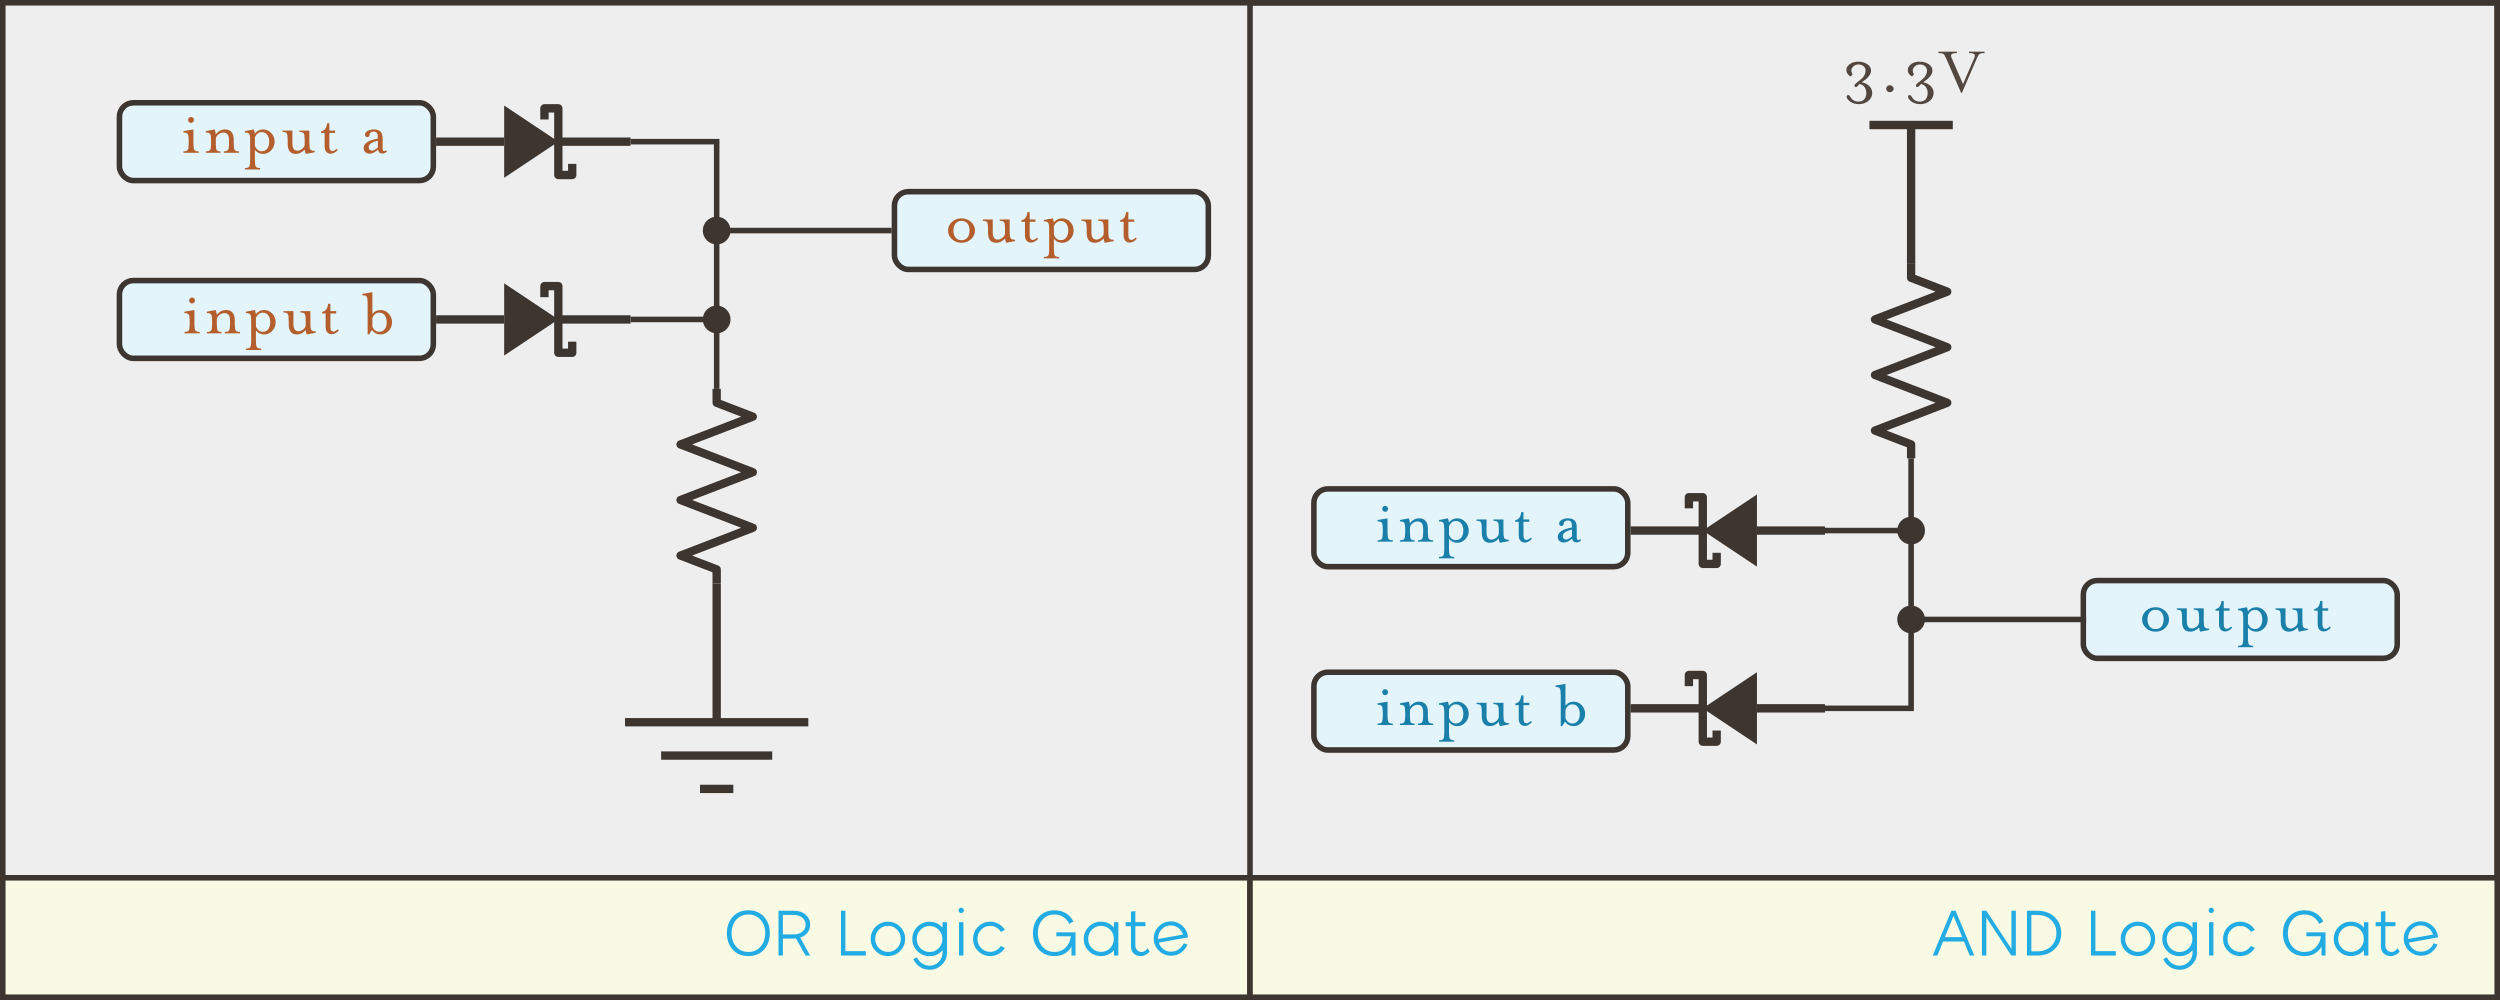 <?xml version="1.0" encoding="UTF-8"?>
<svg width="900px" height="360px" viewBox="0 0 900 360" version="1.1" xmlns="http://www.w3.org/2000/svg" xmlns:xlink="http://www.w3.org/1999/xlink">
    <rect x="0" y="0" width="900" height="360" fill="#808080" stroke="none"/>
    <!-- Generator: Sketch 52.5 (67469) - http://www.bohemiancoding.com/sketch -->
    <title>Logical_AND_OR_Gates</title>
    <desc>Created with Sketch.</desc>
    <g id="Logical_AND_OR_Gates" stroke="none" stroke-width="1" fill="none" fill-rule="evenodd">
        <rect id="Rectangle" stroke="#3D3530" stroke-width="2" fill="#EEEEEE" x="1" y="1" width="898" height="402"></rect>
        <rect id="Rectangle-Copy-4" stroke="#3D3530" stroke-width="2" x="450" y="1" width="449" height="358"></rect>
        <g id="AND_Gate" transform="translate(472, 16)">
            <polyline id="Resistor" stroke="#3D3530" stroke-width="3" stroke-linejoin="round" transform="translate(216, 114) rotate(90) translate(-216, -114) " points="181 114 186 114 191 101 201 127 211 101 221 127 231 101 241 127 246 114 251 114"></polyline>
            <g id="Schottky_Diode" transform="translate(150, 175) rotate(-180) translate(-150, -175) translate(115, 162)">
                <polygon id="Path-2" fill="#3D3530" points="24.5 0 44 13 24.5 26"></polygon>
                <path d="M44,13 L70,13" id="Path-2-Copy" stroke="#3D3530" stroke-width="3"></path>
                <path d="M0,13 L24.5,13" id="Path-3" stroke="#3D3530" stroke-width="3"></path>
                <polyline id="Path" stroke="#3D3530" stroke-width="3" stroke-linejoin="round" points="39 5 39 1 44 1 44 25 49 25 49 21"></polyline>
            </g>
            <g id="Schottky_Diode-Copy" transform="translate(150, 239) rotate(-180) translate(-150, -239) translate(115, 226)">
                <polygon id="Path-2" fill="#3D3530" points="24.5 0 44 13 24.5 26"></polygon>
                <path d="M44,13 L70,13" id="Path-2-Copy" stroke="#3D3530" stroke-width="3"></path>
                <path d="M0,13 L24.5,13" id="Path-3" stroke="#3D3530" stroke-width="3"></path>
                <polyline id="Path" stroke="#3D3530" stroke-width="3" stroke-linejoin="round" points="39 5 39 1 44 1 44 25 49 25 49 21"></polyline>
            </g>
            <g id="DC_Rail" transform="translate(216, 53.5) rotate(-90) translate(-216, -53.5) translate(190.5, 38.5)" stroke="#3D3530" stroke-width="3">
                <path d="M-5.32907052e-15,15 L50,15" id="Path-2-Copy"></path>
                <path d="M50,-4.26325641e-14 L50,30" id="Path-4"></path>
            </g>
            <g id="Labels">
                <rect id="Rectangle" stroke="#3D3530" stroke-width="2" fill="#E3F4FB" x="278" y="193" width="113" height="28" rx="5"></rect>
                <rect id="Rectangle-Copy" stroke="#3D3530" stroke-width="2" fill="#E3F4FB" x="1" y="226" width="113" height="28" rx="5"></rect>
                <rect id="Rectangle-Copy-2" stroke="#3D3530" stroke-width="2" fill="#E3F4FB" x="1" y="160" width="113" height="28" rx="5"></rect>
                <path d="M307.408,203.896 C308.368,204.744 308.848,205.776 308.848,206.992 C308.848,208.208 308.372,209.248 307.42,210.112 C306.468,210.976 305.328,211.408 304,211.408 C302.672,211.408 301.532,210.976 300.58,210.112 C299.628,209.248 299.152,208.208 299.152,206.992 C299.152,205.776 299.628,204.74 300.58,203.884 C301.532,203.028 302.672,202.6 304,202.6 C305.328,202.6 306.464,203.032 307.408,203.896 Z M306.16,209.512 C306.656,208.856 306.904,208.016 306.904,206.992 C306.904,205.968 306.656,205.132 306.16,204.484 C305.664,203.836 304.944,203.512 304,203.512 C303.056,203.512 302.336,203.84 301.84,204.496 C301.344,205.152 301.096,205.984 301.096,206.992 C301.096,208 301.344,208.832 301.84,209.488 C302.336,210.144 303.056,210.472 304,210.472 C304.944,210.472 305.664,210.152 306.16,209.512 Z M323.272,210.808 L320.056,211.408 C319.928,211.152 319.8,210.64 319.672,209.872 C318.68,210.896 317.632,211.408 316.528,211.408 C314.544,211.408 313.552,210.208 313.552,207.808 L313.552,206.296 C313.552,205.096 313.436,204.328 313.204,203.992 C312.972,203.656 312.456,203.488 311.656,203.488 L311.656,203.008 L315.256,203.008 L315.256,207.688 C315.256,209.4 315.864,210.256 317.08,210.256 C317.624,210.256 318.192,210.028 318.784,209.572 C319.376,209.116 319.672,208.552 319.672,207.88 L319.672,206.296 C319.672,205.096 319.556,204.328 319.324,203.992 C319.092,203.656 318.568,203.488 317.752,203.488 L317.752,203.008 L321.352,203.008 L321.352,207.496 C321.352,208.696 321.468,209.464 321.7,209.8 C321.932,210.136 322.456,210.304 323.272,210.304 L323.272,210.808 Z M326.848,203.848 L325.6,203.848 L325.6,203.272 C326.288,203.128 326.792,202.816 327.112,202.336 C327.432,201.856 327.64,201.2 327.736,200.368 L328.552,200.368 L328.552,203.008 L330.64,203.008 L330.64,203.848 L328.552,203.848 L328.552,208.648 C328.552,209.8 328.912,210.376 329.632,210.376 C330.096,210.376 330.616,210.104 331.192,209.56 L331.6,209.968 C331.264,210.368 330.86,210.696 330.388,210.952 C329.916,211.208 329.48,211.336 329.08,211.336 C328.392,211.336 327.848,211.112 327.448,210.664 C327.048,210.216 326.848,209.544 326.848,208.648 L326.848,203.848 Z M341.728,209.488 C342.192,208.832 342.424,208 342.424,206.992 C342.424,205.984 342.192,205.16 341.728,204.52 C341.264,203.88 340.592,203.56 339.712,203.56 C339.168,203.56 338.684,203.728 338.26,204.064 C337.836,204.4 337.504,204.856 337.264,205.432 L337.264,208.528 C337.504,209.12 337.836,209.588 338.26,209.932 C338.684,210.276 339.168,210.448 339.712,210.448 C340.592,210.448 341.264,210.128 341.728,209.488 Z M337.264,213.712 C337.264,214.896 337.38,215.656 337.612,215.992 C337.844,216.328 338.36,216.496 339.16,216.496 L339.16,217 L333.664,217 L333.664,216.496 C334.464,216.496 334.98,216.332 335.212,216.004 C335.444,215.676 335.56,214.912 335.56,213.712 L335.56,206.488 C335.56,205.288 335.444,204.524 335.212,204.196 C334.98,203.868 334.464,203.704 333.664,203.704 L333.664,203.2 L336.88,202.6 C336.976,202.776 337.096,203.264 337.24,204.064 C338.056,203.088 339.048,202.6 340.216,202.6 C341.352,202.6 342.328,203.028 343.144,203.884 C343.96,204.74 344.368,205.776 344.368,206.992 C344.368,208.208 343.96,209.248 343.144,210.112 C342.328,210.976 341.352,211.408 340.216,211.408 C339.032,211.408 338.048,210.928 337.264,209.968 L337.264,213.712 Z M358.792,210.808 L355.576,211.408 C355.448,211.152 355.32,210.64 355.192,209.872 C354.2,210.896 353.152,211.408 352.048,211.408 C350.064,211.408 349.072,210.208 349.072,207.808 L349.072,206.296 C349.072,205.096 348.956,204.328 348.724,203.992 C348.492,203.656 347.976,203.488 347.176,203.488 L347.176,203.008 L350.776,203.008 L350.776,207.688 C350.776,209.4 351.384,210.256 352.6,210.256 C353.144,210.256 353.712,210.028 354.304,209.572 C354.896,209.116 355.192,208.552 355.192,207.88 L355.192,206.296 C355.192,205.096 355.076,204.328 354.844,203.992 C354.612,203.656 354.088,203.488 353.272,203.488 L353.272,203.008 L356.872,203.008 L356.872,207.496 C356.872,208.696 356.988,209.464 357.22,209.8 C357.452,210.136 357.976,210.304 358.792,210.304 L358.792,210.808 Z M362.368,203.848 L361.12,203.848 L361.12,203.272 C361.808,203.128 362.312,202.816 362.632,202.336 C362.952,201.856 363.16,201.2 363.256,200.368 L364.072,200.368 L364.072,203.008 L366.16,203.008 L366.16,203.848 L364.072,203.848 L364.072,208.648 C364.072,209.8 364.432,210.376 365.152,210.376 C365.616,210.376 366.136,210.104 366.712,209.56 L367.12,209.968 C366.784,210.368 366.38,210.696 365.908,210.952 C365.436,211.208 365,211.336 364.6,211.336 C363.912,211.336 363.368,211.112 362.968,210.664 C362.568,210.216 362.368,209.544 362.368,208.648 L362.368,203.848 Z" id="output-copy-2" fill="#1A80AA"></path>
                <path d="M29.408,179 L23.912,179 L23.912,178.496 C24.712,178.496 25.228,178.328 25.46,177.992 C25.692,177.656 25.808,176.888 25.808,175.688 L25.808,174.488 C25.808,173.304 25.692,172.544 25.46,172.208 C25.228,171.872 24.712,171.704 23.912,171.704 L23.912,171.2 L27.512,170.6 L27.512,175.688 C27.512,176.888 27.628,177.656 27.86,177.992 C28.092,178.328 28.608,178.496 29.408,178.496 L29.408,179 Z M27.704,167.168 C27.704,167.472 27.6,167.728 27.392,167.936 C27.184,168.144 26.936,168.248 26.648,168.248 C26.36,168.248 26.112,168.144 25.904,167.936 C25.696,167.728 25.592,167.472 25.592,167.168 C25.592,166.88 25.696,166.632 25.904,166.424 C26.112,166.216 26.36,166.112 26.648,166.112 C26.936,166.112 27.184,166.216 27.392,166.424 C27.6,166.632 27.704,166.88 27.704,167.168 Z M35.576,172.328 C36.488,171.176 37.6,170.6 38.912,170.6 C39.952,170.6 40.732,170.928 41.252,171.584 C41.772,172.24 42.032,173.104 42.032,174.176 L42.032,175.688 C42.032,176.888 42.148,177.656 42.38,177.992 C42.612,178.328 43.128,178.496 43.928,178.496 L43.928,179 L38.432,179 L38.432,178.496 C39.216,178.496 39.728,178.324 39.968,177.98 C40.208,177.636 40.328,176.872 40.328,175.688 L40.328,174.296 C40.328,172.584 39.664,171.728 38.336,171.728 C37.648,171.728 37.016,171.968 36.44,172.448 C35.864,172.928 35.576,173.488 35.576,174.128 L35.576,175.688 C35.576,176.92 35.672,177.696 35.864,178.016 C36.056,178.336 36.52,178.496 37.256,178.496 L37.256,179 L31.976,179 L31.976,178.496 C32.776,178.496 33.292,178.328 33.524,177.992 C33.756,177.656 33.872,176.888 33.872,175.688 L33.872,174.488 C33.872,173.304 33.756,172.544 33.524,172.208 C33.292,171.872 32.776,171.704 31.976,171.704 L31.976,171.2 L35.168,170.6 C35.312,170.904 35.448,171.48 35.576,172.328 Z M54.104,177.488 C54.568,176.832 54.8,176 54.8,174.992 C54.8,173.984 54.568,173.16 54.104,172.52 C53.64,171.88 52.968,171.56 52.088,171.56 C51.544,171.56 51.06,171.728 50.636,172.064 C50.212,172.4 49.88,172.856 49.64,173.432 L49.64,176.528 C49.88,177.12 50.212,177.588 50.636,177.932 C51.06,178.276 51.544,178.448 52.088,178.448 C52.968,178.448 53.64,178.128 54.104,177.488 Z M49.64,181.712 C49.64,182.896 49.756,183.656 49.988,183.992 C50.22,184.328 50.736,184.496 51.536,184.496 L51.536,185 L46.04,185 L46.04,184.496 C46.84,184.496 47.356,184.332 47.588,184.004 C47.82,183.676 47.936,182.912 47.936,181.712 L47.936,174.488 C47.936,173.288 47.82,172.524 47.588,172.196 C47.356,171.868 46.84,171.704 46.04,171.704 L46.04,171.2 L49.256,170.6 C49.352,170.776 49.472,171.264 49.616,172.064 C50.432,171.088 51.424,170.6 52.592,170.6 C53.728,170.6 54.704,171.028 55.52,171.884 C56.336,172.74 56.744,173.776 56.744,174.992 C56.744,176.208 56.336,177.248 55.52,178.112 C54.704,178.976 53.728,179.408 52.592,179.408 C51.408,179.408 50.424,178.928 49.64,177.968 L49.64,181.712 Z M71.168,178.808 L67.952,179.408 C67.824,179.152 67.696,178.64 67.568,177.872 C66.576,178.896 65.528,179.408 64.424,179.408 C62.44,179.408 61.448,178.208 61.448,175.808 L61.448,174.296 C61.448,173.096 61.332,172.328 61.1,171.992 C60.868,171.656 60.352,171.488 59.552,171.488 L59.552,171.008 L63.152,171.008 L63.152,175.688 C63.152,177.4 63.76,178.256 64.976,178.256 C65.52,178.256 66.088,178.028 66.68,177.572 C67.272,177.116 67.568,176.552 67.568,175.88 L67.568,174.296 C67.568,173.096 67.452,172.328 67.22,171.992 C66.988,171.656 66.464,171.488 65.648,171.488 L65.648,171.008 L69.248,171.008 L69.248,175.496 C69.248,176.696 69.364,177.464 69.596,177.8 C69.828,178.136 70.352,178.304 71.168,178.304 L71.168,178.808 Z M74.744,171.848 L73.496,171.848 L73.496,171.272 C74.184,171.128 74.688,170.816 75.008,170.336 C75.328,169.856 75.536,169.2 75.632,168.368 L76.448,168.368 L76.448,171.008 L78.536,171.008 L78.536,171.848 L76.448,171.848 L76.448,176.648 C76.448,177.8 76.808,178.376 77.528,178.376 C77.992,178.376 78.512,178.104 79.088,177.56 L79.496,177.968 C79.16,178.368 78.756,178.696 78.284,178.952 C77.812,179.208 77.376,179.336 76.976,179.336 C76.288,179.336 75.744,179.112 75.344,178.664 C74.944,178.216 74.744,177.544 74.744,176.648 L74.744,171.848 Z M97.184,178.52 C96.72,179.016 96.192,179.264 95.6,179.264 C94.64,179.264 94.096,178.8 93.968,177.872 C92.896,178.832 91.896,179.312 90.968,179.312 C90.36,179.312 89.848,179.132 89.432,178.772 C89.016,178.412 88.808,177.92 88.808,177.296 C88.808,175.616 90.512,174.48 93.92,173.888 C93.92,172.944 93.816,172.288 93.608,171.92 C93.4,171.552 92.968,171.368 92.312,171.368 C91.992,171.368 91.684,171.472 91.388,171.68 C91.092,171.888 90.944,172.168 90.944,172.52 C90.944,172.76 90.864,172.96 90.704,173.12 C90.544,173.28 90.352,173.36 90.128,173.36 C89.888,173.36 89.688,173.28 89.528,173.12 C89.368,172.96 89.288,172.76 89.288,172.52 C89.288,171.96 89.596,171.5 90.212,171.14 C90.828,170.78 91.536,170.6 92.336,170.6 C93.504,170.6 94.344,170.856 94.856,171.368 C95.368,171.88 95.624,172.712 95.624,173.864 L95.624,177.488 C95.624,178.112 95.808,178.424 96.176,178.424 C96.384,178.424 96.608,178.304 96.848,178.064 L97.184,178.52 Z M93.92,177.08 L93.92,174.632 C91.712,175.144 90.608,175.936 90.608,177.008 C90.608,177.376 90.716,177.672 90.932,177.896 C91.148,178.12 91.416,178.232 91.736,178.232 C92.328,178.232 93.056,177.848 93.92,177.08 Z" id="input-a-copy-2" fill="#1A80AA"></path>
                <path d="M29.408,245 L23.912,245 L23.912,244.496 C24.712,244.496 25.228,244.328 25.46,243.992 C25.692,243.656 25.808,242.888 25.808,241.688 L25.808,240.488 C25.808,239.304 25.692,238.544 25.46,238.208 C25.228,237.872 24.712,237.704 23.912,237.704 L23.912,237.2 L27.512,236.6 L27.512,241.688 C27.512,242.888 27.628,243.656 27.86,243.992 C28.092,244.328 28.608,244.496 29.408,244.496 L29.408,245 Z M27.704,233.168 C27.704,233.472 27.6,233.728 27.392,233.936 C27.184,234.144 26.936,234.248 26.648,234.248 C26.36,234.248 26.112,234.144 25.904,233.936 C25.696,233.728 25.592,233.472 25.592,233.168 C25.592,232.88 25.696,232.632 25.904,232.424 C26.112,232.216 26.36,232.112 26.648,232.112 C26.936,232.112 27.184,232.216 27.392,232.424 C27.6,232.632 27.704,232.88 27.704,233.168 Z M35.576,238.328 C36.488,237.176 37.6,236.6 38.912,236.6 C39.952,236.6 40.732,236.928 41.252,237.584 C41.772,238.24 42.032,239.104 42.032,240.176 L42.032,241.688 C42.032,242.888 42.148,243.656 42.38,243.992 C42.612,244.328 43.128,244.496 43.928,244.496 L43.928,245 L38.432,245 L38.432,244.496 C39.216,244.496 39.728,244.324 39.968,243.98 C40.208,243.636 40.328,242.872 40.328,241.688 L40.328,240.296 C40.328,238.584 39.664,237.728 38.336,237.728 C37.648,237.728 37.016,237.968 36.44,238.448 C35.864,238.928 35.576,239.488 35.576,240.128 L35.576,241.688 C35.576,242.92 35.672,243.696 35.864,244.016 C36.056,244.336 36.52,244.496 37.256,244.496 L37.256,245 L31.976,245 L31.976,244.496 C32.776,244.496 33.292,244.328 33.524,243.992 C33.756,243.656 33.872,242.888 33.872,241.688 L33.872,240.488 C33.872,239.304 33.756,238.544 33.524,238.208 C33.292,237.872 32.776,237.704 31.976,237.704 L31.976,237.2 L35.168,236.6 C35.312,236.904 35.448,237.48 35.576,238.328 Z M54.104,243.488 C54.568,242.832 54.8,242 54.8,240.992 C54.8,239.984 54.568,239.16 54.104,238.52 C53.64,237.88 52.968,237.56 52.088,237.56 C51.544,237.56 51.06,237.728 50.636,238.064 C50.212,238.4 49.88,238.856 49.64,239.432 L49.64,242.528 C49.88,243.12 50.212,243.588 50.636,243.932 C51.06,244.276 51.544,244.448 52.088,244.448 C52.968,244.448 53.64,244.128 54.104,243.488 Z M49.64,247.712 C49.64,248.896 49.756,249.656 49.988,249.992 C50.22,250.328 50.736,250.496 51.536,250.496 L51.536,251 L46.04,251 L46.04,250.496 C46.84,250.496 47.356,250.332 47.588,250.004 C47.82,249.676 47.936,248.912 47.936,247.712 L47.936,240.488 C47.936,239.288 47.82,238.524 47.588,238.196 C47.356,237.868 46.84,237.704 46.04,237.704 L46.04,237.2 L49.256,236.6 C49.352,236.776 49.472,237.264 49.616,238.064 C50.432,237.088 51.424,236.6 52.592,236.6 C53.728,236.6 54.704,237.028 55.52,237.884 C56.336,238.74 56.744,239.776 56.744,240.992 C56.744,242.208 56.336,243.248 55.52,244.112 C54.704,244.976 53.728,245.408 52.592,245.408 C51.408,245.408 50.424,244.928 49.64,243.968 L49.64,247.712 Z M71.168,244.808 L67.952,245.408 C67.824,245.152 67.696,244.64 67.568,243.872 C66.576,244.896 65.528,245.408 64.424,245.408 C62.44,245.408 61.448,244.208 61.448,241.808 L61.448,240.296 C61.448,239.096 61.332,238.328 61.1,237.992 C60.868,237.656 60.352,237.488 59.552,237.488 L59.552,237.008 L63.152,237.008 L63.152,241.688 C63.152,243.4 63.76,244.256 64.976,244.256 C65.52,244.256 66.088,244.028 66.68,243.572 C67.272,243.116 67.568,242.552 67.568,241.88 L67.568,240.296 C67.568,239.096 67.452,238.328 67.22,237.992 C66.988,237.656 66.464,237.488 65.648,237.488 L65.648,237.008 L69.248,237.008 L69.248,241.496 C69.248,242.696 69.364,243.464 69.596,243.8 C69.828,244.136 70.352,244.304 71.168,244.304 L71.168,244.808 Z M74.744,237.848 L73.496,237.848 L73.496,237.272 C74.184,237.128 74.688,236.816 75.008,236.336 C75.328,235.856 75.536,235.2 75.632,234.368 L76.448,234.368 L76.448,237.008 L78.536,237.008 L78.536,237.848 L76.448,237.848 L76.448,242.648 C76.448,243.8 76.808,244.376 77.528,244.376 C77.992,244.376 78.512,244.104 79.088,243.56 L79.496,243.968 C79.16,244.368 78.756,244.696 78.284,244.952 C77.812,245.208 77.376,245.336 76.976,245.336 C76.288,245.336 75.744,245.112 75.344,244.664 C74.944,244.216 74.744,243.544 74.744,242.648 L74.744,237.848 Z M91.568,239.456 L91.568,242.528 C91.792,243.12 92.116,243.588 92.54,243.932 C92.964,244.276 93.448,244.448 93.992,244.448 C94.888,244.448 95.568,244.128 96.032,243.488 C96.496,242.848 96.728,242.016 96.728,240.992 C96.728,239.984 96.496,239.16 96.032,238.52 C95.568,237.88 94.888,237.56 93.992,237.56 C93.448,237.56 92.964,237.732 92.54,238.076 C92.116,238.42 91.792,238.88 91.568,239.456 Z M91.424,243.8 L90.368,245.408 L89.864,245.408 L89.864,234.104 C89.864,232.904 89.748,232.136 89.516,231.8 C89.284,231.464 88.768,231.296 87.968,231.296 L87.968,230.792 L91.568,230.192 L91.568,238.016 C92.336,237.072 93.312,236.6 94.496,236.6 C95.632,236.6 96.608,237.028 97.424,237.884 C98.24,238.74 98.648,239.776 98.648,240.992 C98.648,242.208 98.24,243.248 97.424,244.112 C96.608,244.976 95.632,245.408 94.496,245.408 C93.2,245.408 92.176,244.872 91.424,243.8 Z" id="input-b-copy-2" fill="#1A80AA"></path>
                <path d="M197.44,14.24 C197.328,14.336 197.188,14.484 197.02,14.684 C196.852,14.884 196.696,15.044 196.552,15.164 C196.408,15.284 196.264,15.344 196.12,15.344 C195.992,15.344 195.876,15.292 195.772,15.188 C195.668,15.084 195.616,14.952 195.616,14.792 C195.616,14.504 195.824,14.208 196.24,13.904 L198.016,12.488 C198.48,12.136 198.86,11.684 199.156,11.132 C199.452,10.58 199.6,10.008 199.6,9.416 C199.6,8.744 199.36,8.208 198.88,7.808 C198.4,7.408 197.768,7.208 196.984,7.208 C196.152,7.208 195.456,7.56 194.896,8.264 C194.336,8.968 194.344,9.816 194.92,10.808 L194.2,11.552 C193.272,10.992 192.772,10.284 192.7,9.428 C192.628,8.572 192.992,7.82 193.792,7.172 C194.592,6.524 195.656,6.2 196.984,6.2 C198.216,6.2 199.288,6.496 200.2,7.088 C201.112,7.68 201.568,8.456 201.568,9.416 C201.568,9.768 201.492,10.128 201.34,10.496 C201.188,10.864 201.004,11.176 200.788,11.432 C200.572,11.688 200.356,11.924 200.14,12.14 C199.924,12.356 199.744,12.52 199.6,12.632 L199.36,12.776 L198.256,13.616 C199.408,13.856 200.32,14.328 200.992,15.032 C201.664,15.736 202,16.552 202,17.48 C202,18.584 201.54,19.528 200.62,20.312 C199.7,21.096 198.568,21.488 197.224,21.488 C195.928,21.488 194.864,21.176 194.032,20.552 C193.2,19.928 192.784,19.336 192.784,18.776 C192.784,18.408 192.992,18.224 193.408,18.224 C193.568,18.224 193.708,18.296 193.828,18.44 C193.948,18.584 194.084,18.784 194.236,19.04 C194.388,19.296 194.536,19.496 194.68,19.64 C195.272,20.264 196.056,20.576 197.032,20.576 C197.976,20.576 198.684,20.292 199.156,19.724 C199.628,19.156 199.864,18.408 199.864,17.48 C199.864,16.712 199.668,16.024 199.276,15.416 C198.884,14.808 198.272,14.416 197.44,14.24 Z M209.704,15.944 C209.704,16.28 209.568,16.572 209.296,16.82 C209.024,17.068 208.704,17.192 208.336,17.192 C207.968,17.192 207.656,17.068 207.4,16.82 C207.144,16.572 207.016,16.28 207.016,15.944 C207.016,15.592 207.144,15.292 207.4,15.044 C207.656,14.796 207.968,14.672 208.336,14.672 C208.704,14.672 209.024,14.796 209.296,15.044 C209.568,15.292 209.704,15.592 209.704,15.944 Z M219.544,14.24 C219.432,14.336 219.292,14.484 219.124,14.684 C218.956,14.884 218.8,15.044 218.656,15.164 C218.512,15.284 218.368,15.344 218.224,15.344 C218.096,15.344 217.98,15.292 217.876,15.188 C217.772,15.084 217.72,14.952 217.72,14.792 C217.72,14.504 217.928,14.208 218.344,13.904 L220.12,12.488 C220.584,12.136 220.964,11.684 221.26,11.132 C221.556,10.58 221.704,10.008 221.704,9.416 C221.704,8.744 221.464,8.208 220.984,7.808 C220.504,7.408 219.872,7.208 219.088,7.208 C218.256,7.208 217.56,7.56 217,8.264 C216.44,8.968 216.448,9.816 217.024,10.808 L216.304,11.552 C215.376,10.992 214.876,10.284 214.804,9.428 C214.732,8.572 215.096,7.82 215.896,7.172 C216.696,6.524 217.76,6.2 219.088,6.2 C220.32,6.2 221.392,6.496 222.304,7.088 C223.216,7.68 223.672,8.456 223.672,9.416 C223.672,9.768 223.596,10.128 223.444,10.496 C223.292,10.864 223.108,11.176 222.892,11.432 C222.676,11.688 222.46,11.924 222.244,12.14 C222.028,12.356 221.848,12.52 221.704,12.632 L221.464,12.776 L220.36,13.616 C221.512,13.856 222.424,14.328 223.096,15.032 C223.768,15.736 224.104,16.552 224.104,17.48 C224.104,18.584 223.644,19.528 222.724,20.312 C221.804,21.096 220.672,21.488 219.328,21.488 C218.032,21.488 216.968,21.176 216.136,20.552 C215.304,19.928 214.888,19.336 214.888,18.776 C214.888,18.408 215.096,18.224 215.512,18.224 C215.672,18.224 215.812,18.296 215.932,18.44 C216.052,18.584 216.188,18.784 216.34,19.04 C216.492,19.296 216.64,19.496 216.784,19.64 C217.376,20.264 218.16,20.576 219.136,20.576 C220.08,20.576 220.788,20.292 221.26,19.724 C221.732,19.156 221.968,18.408 221.968,17.48 C221.968,16.712 221.772,16.024 221.38,15.416 C220.988,14.808 220.376,14.416 219.544,14.24 Z M242.44,3.104 C241.496,3.104 240.884,3.22 240.604,3.452 C240.324,3.684 239.984,4.264 239.584,5.192 L234.304,17.408 L233.992,17.408 L228.688,5.192 C228.288,4.264 227.948,3.684 227.668,3.452 C227.388,3.22 226.776,3.104 225.832,3.104 L225.832,2.6 L232.48,2.6 L232.48,3.104 C231.488,3.104 230.852,3.244 230.572,3.524 C230.292,3.804 230.304,4.272 230.608,4.928 L234.688,14.264 L238.72,4.928 C239.024,4.272 239.036,3.804 238.756,3.524 C238.476,3.244 237.84,3.104 236.848,3.104 L236.848,2.6 L242.44,2.6 L242.44,3.104 Z" id="3.3V-Copy" fill="#524740"></path>
            </g>
            <g id="Wiring" transform="translate(185, 149)">
                <polyline id="Path-5" stroke="#3D3530" stroke-width="2" points="0 90 31 90 31 0"></polyline>
                <circle id="Connection" fill="#3D3530" cx="31" cy="26" r="5"></circle>
                <circle id="Connection-Copy" fill="#3D3530" cx="31" cy="58" r="5"></circle>
                <path d="M31,26 L0,26" id="Path-6" stroke="#3D3530" stroke-width="2"></path>
                <path d="M31,58 L94,58" id="Path-7" stroke="#3D3530" stroke-width="2"></path>
            </g>
        </g>
        <g id="OR_Gate" transform="translate(42, 36)">
            <g id="Components" transform="translate(115, 2)">
                <polyline id="Resistor-Copy" stroke="#3D3530" stroke-width="3" stroke-linejoin="round" transform="translate(101, 137) rotate(90) translate(-101, -137) " points="66 137 71 137 76 124 86 150 96 124 106 150 116 124 126 150 131 137 136 137"></polyline>
                <g id="Schottky_Diode-Copy-2">
                    <polygon id="Path-2" fill="#3D3530" points="24.5 0 44 13 24.5 26"></polygon>
                    <path d="M44,13 L70,13" id="Path-2-Copy" stroke="#3D3530" stroke-width="3"></path>
                    <path d="M0,13 L24.5,13" id="Path-3" stroke="#3D3530" stroke-width="3"></path>
                    <polyline id="Path" stroke="#3D3530" stroke-width="3" stroke-linejoin="round" points="39 5 39 1 44 1 44 25 49 25 49 21"></polyline>
                </g>
                <g id="Schottky_Diode-Copy-3" transform="translate(0, 64)">
                    <polygon id="Path-2" fill="#3D3530" points="24.5 0 44 13 24.5 26"></polygon>
                    <path d="M44,13 L70,13" id="Path-2-Copy" stroke="#3D3530" stroke-width="3"></path>
                    <path d="M0,13 L24.5,13" id="Path-3" stroke="#3D3530" stroke-width="3"></path>
                    <polyline id="Path" stroke="#3D3530" stroke-width="3" stroke-linejoin="round" points="39 5 39 1 44 1 44 25 49 25 49 21"></polyline>
                </g>
                <g id="Ground" transform="translate(101, 209.5) rotate(-90) translate(-101, -209.5) translate(63.5, 176.5)" stroke="#3D3530" stroke-width="3">
                    <path d="M25,33 L75,33" id="Path-2-Copy"></path>
                    <path d="M13,13 L13,53" id="Path-4"></path>
                    <path d="M1,27 L1,39" id="Path-4-Copy"></path>
                    <path d="M25,0 L25,66" id="Path-3-Copy"></path>
                </g>
            </g>
            <g id="Labels">
                <rect id="Rectangle-Copy-2" stroke="#3D3530" stroke-width="2" fill="#E3F4FB" x="280" y="33" width="113" height="28" rx="5"></rect>
                <rect id="Rectangle-Copy-5" stroke="#3D3530" stroke-width="2" fill="#E3F4FB" x="1" y="1" width="113" height="28" rx="5"></rect>
                <rect id="Rectangle-Copy-6" stroke="#3D3530" stroke-width="2" fill="#E3F4FB" x="1" y="65" width="113" height="28" rx="5"></rect>
                <path d="M307.544,43.896 C308.504,44.744 308.984,45.776 308.984,46.992 C308.984,48.208 308.508,49.248 307.556,50.112 C306.604,50.976 305.464,51.408 304.136,51.408 C302.808,51.408 301.668,50.976 300.716,50.112 C299.764,49.248 299.288,48.208 299.288,46.992 C299.288,45.776 299.764,44.74 300.716,43.884 C301.668,43.028 302.808,42.6 304.136,42.6 C305.464,42.6 306.6,43.032 307.544,43.896 Z M306.296,49.512 C306.792,48.856 307.04,48.016 307.04,46.992 C307.04,45.968 306.792,45.132 306.296,44.484 C305.8,43.836 305.08,43.512 304.136,43.512 C303.192,43.512 302.472,43.84 301.976,44.496 C301.48,45.152 301.232,45.984 301.232,46.992 C301.232,48 301.48,48.832 301.976,49.488 C302.472,50.144 303.192,50.472 304.136,50.472 C305.08,50.472 305.8,50.152 306.296,49.512 Z M323.408,50.808 L320.192,51.408 C320.064,51.152 319.936,50.64 319.808,49.872 C318.816,50.896 317.768,51.408 316.664,51.408 C314.68,51.408 313.688,50.208 313.688,47.808 L313.688,46.296 C313.688,45.096 313.572,44.328 313.34,43.992 C313.108,43.656 312.592,43.488 311.792,43.488 L311.792,43.008 L315.392,43.008 L315.392,47.688 C315.392,49.4 316,50.256 317.216,50.256 C317.76,50.256 318.328,50.028 318.92,49.572 C319.512,49.116 319.808,48.552 319.808,47.88 L319.808,46.296 C319.808,45.096 319.692,44.328 319.46,43.992 C319.228,43.656 318.704,43.488 317.888,43.488 L317.888,43.008 L321.488,43.008 L321.488,47.496 C321.488,48.696 321.604,49.464 321.836,49.8 C322.068,50.136 322.592,50.304 323.408,50.304 L323.408,50.808 Z M326.984,43.848 L325.736,43.848 L325.736,43.272 C326.424,43.128 326.928,42.816 327.248,42.336 C327.568,41.856 327.776,41.2 327.872,40.368 L328.688,40.368 L328.688,43.008 L330.776,43.008 L330.776,43.848 L328.688,43.848 L328.688,48.648 C328.688,49.8 329.048,50.376 329.768,50.376 C330.232,50.376 330.752,50.104 331.328,49.56 L331.736,49.968 C331.4,50.368 330.996,50.696 330.524,50.952 C330.052,51.208 329.616,51.336 329.216,51.336 C328.528,51.336 327.984,51.112 327.584,50.664 C327.184,50.216 326.984,49.544 326.984,48.648 L326.984,43.848 Z M341.864,49.488 C342.328,48.832 342.56,48 342.56,46.992 C342.56,45.984 342.328,45.16 341.864,44.52 C341.4,43.88 340.728,43.56 339.848,43.56 C339.304,43.56 338.82,43.728 338.396,44.064 C337.972,44.4 337.64,44.856 337.4,45.432 L337.4,48.528 C337.64,49.12 337.972,49.588 338.396,49.932 C338.82,50.276 339.304,50.448 339.848,50.448 C340.728,50.448 341.4,50.128 341.864,49.488 Z M337.4,53.712 C337.4,54.896 337.516,55.656 337.748,55.992 C337.98,56.328 338.496,56.496 339.296,56.496 L339.296,57 L333.8,57 L333.8,56.496 C334.6,56.496 335.116,56.332 335.348,56.004 C335.58,55.676 335.696,54.912 335.696,53.712 L335.696,46.488 C335.696,45.288 335.58,44.524 335.348,44.196 C335.116,43.868 334.6,43.704 333.8,43.704 L333.8,43.2 L337.016,42.6 C337.112,42.776 337.232,43.264 337.376,44.064 C338.192,43.088 339.184,42.6 340.352,42.6 C341.488,42.6 342.464,43.028 343.28,43.884 C344.096,44.74 344.504,45.776 344.504,46.992 C344.504,48.208 344.096,49.248 343.28,50.112 C342.464,50.976 341.488,51.408 340.352,51.408 C339.168,51.408 338.184,50.928 337.4,49.968 L337.4,53.712 Z M358.928,50.808 L355.712,51.408 C355.584,51.152 355.456,50.64 355.328,49.872 C354.336,50.896 353.288,51.408 352.184,51.408 C350.2,51.408 349.208,50.208 349.208,47.808 L349.208,46.296 C349.208,45.096 349.092,44.328 348.86,43.992 C348.628,43.656 348.112,43.488 347.312,43.488 L347.312,43.008 L350.912,43.008 L350.912,47.688 C350.912,49.4 351.52,50.256 352.736,50.256 C353.28,50.256 353.848,50.028 354.44,49.572 C355.032,49.116 355.328,48.552 355.328,47.88 L355.328,46.296 C355.328,45.096 355.212,44.328 354.98,43.992 C354.748,43.656 354.224,43.488 353.408,43.488 L353.408,43.008 L357.008,43.008 L357.008,47.496 C357.008,48.696 357.124,49.464 357.356,49.8 C357.588,50.136 358.112,50.304 358.928,50.304 L358.928,50.808 Z M362.504,43.848 L361.256,43.848 L361.256,43.272 C361.944,43.128 362.448,42.816 362.768,42.336 C363.088,41.856 363.296,41.2 363.392,40.368 L364.208,40.368 L364.208,43.008 L366.296,43.008 L366.296,43.848 L364.208,43.848 L364.208,48.648 C364.208,49.8 364.568,50.376 365.288,50.376 C365.752,50.376 366.272,50.104 366.848,49.56 L367.256,49.968 C366.92,50.368 366.516,50.696 366.044,50.952 C365.572,51.208 365.136,51.336 364.736,51.336 C364.048,51.336 363.504,51.112 363.104,50.664 C362.704,50.216 362.504,49.544 362.504,48.648 L362.504,43.848 Z" id="output-copy-3" fill="#B35E2C"></path>
                <path d="M29.524,19 L24.028,19 L24.028,18.496 C24.828,18.496 25.344,18.328 25.576,17.992 C25.808,17.656 25.924,16.888 25.924,15.688 L25.924,14.488 C25.924,13.304 25.808,12.544 25.576,12.208 C25.344,11.872 24.828,11.704 24.028,11.704 L24.028,11.2 L27.628,10.6 L27.628,15.688 C27.628,16.888 27.744,17.656 27.976,17.992 C28.208,18.328 28.724,18.496 29.524,18.496 L29.524,19 Z M27.82,7.168 C27.82,7.472 27.716,7.728 27.508,7.936 C27.3,8.144 27.052,8.248 26.764,8.248 C26.476,8.248 26.228,8.144 26.02,7.936 C25.812,7.728 25.708,7.472 25.708,7.168 C25.708,6.88 25.812,6.632 26.02,6.424 C26.228,6.216 26.476,6.112 26.764,6.112 C27.052,6.112 27.3,6.216 27.508,6.424 C27.716,6.632 27.82,6.88 27.82,7.168 Z M35.692,12.328 C36.604,11.176 37.716,10.6 39.028,10.6 C40.068,10.6 40.848,10.928 41.368,11.584 C41.888,12.24 42.148,13.104 42.148,14.176 L42.148,15.688 C42.148,16.888 42.264,17.656 42.496,17.992 C42.728,18.328 43.244,18.496 44.044,18.496 L44.044,19 L38.548,19 L38.548,18.496 C39.332,18.496 39.844,18.324 40.084,17.98 C40.324,17.636 40.444,16.872 40.444,15.688 L40.444,14.296 C40.444,12.584 39.78,11.728 38.452,11.728 C37.764,11.728 37.132,11.968 36.556,12.448 C35.98,12.928 35.692,13.488 35.692,14.128 L35.692,15.688 C35.692,16.92 35.788,17.696 35.98,18.016 C36.172,18.336 36.636,18.496 37.372,18.496 L37.372,19 L32.092,19 L32.092,18.496 C32.892,18.496 33.408,18.328 33.64,17.992 C33.872,17.656 33.988,16.888 33.988,15.688 L33.988,14.488 C33.988,13.304 33.872,12.544 33.64,12.208 C33.408,11.872 32.892,11.704 32.092,11.704 L32.092,11.2 L35.284,10.6 C35.428,10.904 35.564,11.48 35.692,12.328 Z M54.22,17.488 C54.684,16.832 54.916,16 54.916,14.992 C54.916,13.984 54.684,13.16 54.22,12.52 C53.756,11.88 53.084,11.56 52.204,11.56 C51.66,11.56 51.176,11.728 50.752,12.064 C50.328,12.4 49.996,12.856 49.756,13.432 L49.756,16.528 C49.996,17.12 50.328,17.588 50.752,17.932 C51.176,18.276 51.66,18.448 52.204,18.448 C53.084,18.448 53.756,18.128 54.22,17.488 Z M49.756,21.712 C49.756,22.896 49.872,23.656 50.104,23.992 C50.336,24.328 50.852,24.496 51.652,24.496 L51.652,25 L46.156,25 L46.156,24.496 C46.956,24.496 47.472,24.332 47.704,24.004 C47.936,23.676 48.052,22.912 48.052,21.712 L48.052,14.488 C48.052,13.288 47.936,12.524 47.704,12.196 C47.472,11.868 46.956,11.704 46.156,11.704 L46.156,11.2 L49.372,10.6 C49.468,10.776 49.588,11.264 49.732,12.064 C50.548,11.088 51.54,10.6 52.708,10.6 C53.844,10.6 54.82,11.028 55.636,11.884 C56.452,12.74 56.86,13.776 56.86,14.992 C56.86,16.208 56.452,17.248 55.636,18.112 C54.82,18.976 53.844,19.408 52.708,19.408 C51.524,19.408 50.54,18.928 49.756,17.968 L49.756,21.712 Z M71.284,18.808 L68.068,19.408 C67.94,19.152 67.812,18.64 67.684,17.872 C66.692,18.896 65.644,19.408 64.54,19.408 C62.556,19.408 61.564,18.208 61.564,15.808 L61.564,14.296 C61.564,13.096 61.448,12.328 61.216,11.992 C60.984,11.656 60.468,11.488 59.668,11.488 L59.668,11.008 L63.268,11.008 L63.268,15.688 C63.268,17.4 63.876,18.256 65.092,18.256 C65.636,18.256 66.204,18.028 66.796,17.572 C67.388,17.116 67.684,16.552 67.684,15.88 L67.684,14.296 C67.684,13.096 67.568,12.328 67.336,11.992 C67.104,11.656 66.58,11.488 65.764,11.488 L65.764,11.008 L69.364,11.008 L69.364,15.496 C69.364,16.696 69.48,17.464 69.712,17.8 C69.944,18.136 70.468,18.304 71.284,18.304 L71.284,18.808 Z M74.86,11.848 L73.612,11.848 L73.612,11.272 C74.3,11.128 74.804,10.816 75.124,10.336 C75.444,9.856 75.652,9.2 75.748,8.368 L76.564,8.368 L76.564,11.008 L78.652,11.008 L78.652,11.848 L76.564,11.848 L76.564,16.648 C76.564,17.8 76.924,18.376 77.644,18.376 C78.108,18.376 78.628,18.104 79.204,17.56 L79.612,17.968 C79.276,18.368 78.872,18.696 78.4,18.952 C77.928,19.208 77.492,19.336 77.092,19.336 C76.404,19.336 75.86,19.112 75.46,18.664 C75.06,18.216 74.86,17.544 74.86,16.648 L74.86,11.848 Z M97.3,18.52 C96.836,19.016 96.308,19.264 95.716,19.264 C94.756,19.264 94.212,18.8 94.084,17.872 C93.012,18.832 92.012,19.312 91.084,19.312 C90.476,19.312 89.964,19.132 89.548,18.772 C89.132,18.412 88.924,17.92 88.924,17.296 C88.924,15.616 90.628,14.48 94.036,13.888 C94.036,12.944 93.932,12.288 93.724,11.92 C93.516,11.552 93.084,11.368 92.428,11.368 C92.108,11.368 91.8,11.472 91.504,11.68 C91.208,11.888 91.06,12.168 91.06,12.52 C91.06,12.76 90.98,12.96 90.82,13.12 C90.66,13.28 90.468,13.36 90.244,13.36 C90.004,13.36 89.804,13.28 89.644,13.12 C89.484,12.96 89.404,12.76 89.404,12.52 C89.404,11.96 89.712,11.5 90.328,11.14 C90.944,10.78 91.652,10.6 92.452,10.6 C93.62,10.6 94.46,10.856 94.972,11.368 C95.484,11.88 95.74,12.712 95.74,13.864 L95.74,17.488 C95.74,18.112 95.924,18.424 96.292,18.424 C96.5,18.424 96.724,18.304 96.964,18.064 L97.3,18.52 Z M94.036,17.08 L94.036,14.632 C91.828,15.144 90.724,15.936 90.724,17.008 C90.724,17.376 90.832,17.672 91.048,17.896 C91.264,18.12 91.532,18.232 91.852,18.232 C92.444,18.232 93.172,17.848 94.036,17.08 Z" id="input-a-copy-3" fill="#B35E2C"></path>
                <path d="M29.896,84 L24.4,84 L24.4,83.496 C25.2,83.496 25.716,83.328 25.948,82.992 C26.18,82.656 26.296,81.888 26.296,80.688 L26.296,79.488 C26.296,78.304 26.18,77.544 25.948,77.208 C25.716,76.872 25.2,76.704 24.4,76.704 L24.4,76.2 L28,75.6 L28,80.688 C28,81.888 28.116,82.656 28.348,82.992 C28.58,83.328 29.096,83.496 29.896,83.496 L29.896,84 Z M28.192,72.168 C28.192,72.472 28.088,72.728 27.88,72.936 C27.672,73.144 27.424,73.248 27.136,73.248 C26.848,73.248 26.6,73.144 26.392,72.936 C26.184,72.728 26.08,72.472 26.08,72.168 C26.08,71.88 26.184,71.632 26.392,71.424 C26.6,71.216 26.848,71.112 27.136,71.112 C27.424,71.112 27.672,71.216 27.88,71.424 C28.088,71.632 28.192,71.88 28.192,72.168 Z M36.064,77.328 C36.976,76.176 38.088,75.6 39.4,75.6 C40.44,75.6 41.22,75.928 41.74,76.584 C42.26,77.24 42.52,78.104 42.52,79.176 L42.52,80.688 C42.52,81.888 42.636,82.656 42.868,82.992 C43.1,83.328 43.616,83.496 44.416,83.496 L44.416,84 L38.92,84 L38.92,83.496 C39.704,83.496 40.216,83.324 40.456,82.98 C40.696,82.636 40.816,81.872 40.816,80.688 L40.816,79.296 C40.816,77.584 40.152,76.728 38.824,76.728 C38.136,76.728 37.504,76.968 36.928,77.448 C36.352,77.928 36.064,78.488 36.064,79.128 L36.064,80.688 C36.064,81.92 36.16,82.696 36.352,83.016 C36.544,83.336 37.008,83.496 37.744,83.496 L37.744,84 L32.464,84 L32.464,83.496 C33.264,83.496 33.78,83.328 34.012,82.992 C34.244,82.656 34.36,81.888 34.36,80.688 L34.36,79.488 C34.36,78.304 34.244,77.544 34.012,77.208 C33.78,76.872 33.264,76.704 32.464,76.704 L32.464,76.2 L35.656,75.6 C35.8,75.904 35.936,76.48 36.064,77.328 Z M54.592,82.488 C55.056,81.832 55.288,81 55.288,79.992 C55.288,78.984 55.056,78.16 54.592,77.52 C54.128,76.88 53.456,76.56 52.576,76.56 C52.032,76.56 51.548,76.728 51.124,77.064 C50.7,77.4 50.368,77.856 50.128,78.432 L50.128,81.528 C50.368,82.12 50.7,82.588 51.124,82.932 C51.548,83.276 52.032,83.448 52.576,83.448 C53.456,83.448 54.128,83.128 54.592,82.488 Z M50.128,86.712 C50.128,87.896 50.244,88.656 50.476,88.992 C50.708,89.328 51.224,89.496 52.024,89.496 L52.024,90 L46.528,90 L46.528,89.496 C47.328,89.496 47.844,89.332 48.076,89.004 C48.308,88.676 48.424,87.912 48.424,86.712 L48.424,79.488 C48.424,78.288 48.308,77.524 48.076,77.196 C47.844,76.868 47.328,76.704 46.528,76.704 L46.528,76.2 L49.744,75.6 C49.84,75.776 49.96,76.264 50.104,77.064 C50.92,76.088 51.912,75.6 53.08,75.6 C54.216,75.6 55.192,76.028 56.008,76.884 C56.824,77.74 57.232,78.776 57.232,79.992 C57.232,81.208 56.824,82.248 56.008,83.112 C55.192,83.976 54.216,84.408 53.08,84.408 C51.896,84.408 50.912,83.928 50.128,82.968 L50.128,86.712 Z M71.656,83.808 L68.44,84.408 C68.312,84.152 68.184,83.64 68.056,82.872 C67.064,83.896 66.016,84.408 64.912,84.408 C62.928,84.408 61.936,83.208 61.936,80.808 L61.936,79.296 C61.936,78.096 61.82,77.328 61.588,76.992 C61.356,76.656 60.84,76.488 60.04,76.488 L60.04,76.008 L63.64,76.008 L63.64,80.688 C63.64,82.4 64.248,83.256 65.464,83.256 C66.008,83.256 66.576,83.028 67.168,82.572 C67.76,82.116 68.056,81.552 68.056,80.88 L68.056,79.296 C68.056,78.096 67.94,77.328 67.708,76.992 C67.476,76.656 66.952,76.488 66.136,76.488 L66.136,76.008 L69.736,76.008 L69.736,80.496 C69.736,81.696 69.852,82.464 70.084,82.8 C70.316,83.136 70.84,83.304 71.656,83.304 L71.656,83.808 Z M75.232,76.848 L73.984,76.848 L73.984,76.272 C74.672,76.128 75.176,75.816 75.496,75.336 C75.816,74.856 76.024,74.2 76.12,73.368 L76.936,73.368 L76.936,76.008 L79.024,76.008 L79.024,76.848 L76.936,76.848 L76.936,81.648 C76.936,82.8 77.296,83.376 78.016,83.376 C78.48,83.376 79,83.104 79.576,82.56 L79.984,82.968 C79.648,83.368 79.244,83.696 78.772,83.952 C78.3,84.208 77.864,84.336 77.464,84.336 C76.776,84.336 76.232,84.112 75.832,83.664 C75.432,83.216 75.232,82.544 75.232,81.648 L75.232,76.848 Z M92.056,78.456 L92.056,81.528 C92.28,82.12 92.604,82.588 93.028,82.932 C93.452,83.276 93.936,83.448 94.48,83.448 C95.376,83.448 96.056,83.128 96.52,82.488 C96.984,81.848 97.216,81.016 97.216,79.992 C97.216,78.984 96.984,78.16 96.52,77.52 C96.056,76.88 95.376,76.56 94.48,76.56 C93.936,76.56 93.452,76.732 93.028,77.076 C92.604,77.42 92.28,77.88 92.056,78.456 Z M91.912,82.8 L90.856,84.408 L90.352,84.408 L90.352,73.104 C90.352,71.904 90.236,71.136 90.004,70.8 C89.772,70.464 89.256,70.296 88.456,70.296 L88.456,69.792 L92.056,69.192 L92.056,77.016 C92.824,76.072 93.8,75.6 94.984,75.6 C96.12,75.6 97.096,76.028 97.912,76.884 C98.728,77.74 99.136,78.776 99.136,79.992 C99.136,81.208 98.728,82.248 97.912,83.112 C97.096,83.976 96.12,84.408 94.984,84.408 C93.688,84.408 92.664,83.872 91.912,82.8 Z" id="input-b-copy-3" fill="#B35E2C"></path>
            </g>
            <g id="Wiring" transform="translate(185, 14)">
                <polyline id="Path-5" stroke="#3D3530" stroke-width="2" points="31 90 31 1 0 1"></polyline>
                <circle id="Connection-Copy-2" fill="#3D3530" cx="31" cy="65" r="5"></circle>
                <circle id="Connection-Copy-3" fill="#3D3530" cx="31" cy="33" r="5"></circle>
                <path d="M31,33 L94,33" id="Path-7" stroke="#3D3530" stroke-width="2"></path>
                <path d="M0,65 L31,65" id="Path-8" stroke="#3D3530" stroke-width="2"></path>
                <path d="" id="Path-9" stroke="#979797"></path>
            </g>
        </g>
        <rect id="Rectangle-Copy" stroke="#3D3530" stroke-width="2" fill="#F8FAE4" x="1" y="316" width="449" height="43"></rect>
        <rect id="Rectangle-Copy-3" stroke="#3D3530" stroke-width="2" fill="#F8FAE4" x="450" y="316" width="449" height="43"></rect>
        <path d="M709.103,344 L707.039,338.96 L699.503,338.96 L697.439,344 L695.783,344 L702.503,327.872 L704.015,327.872 L710.735,344 L709.103,344 Z M700.151,337.376 L706.391,337.376 L703.271,329.72 L700.151,337.376 Z M724.121,327.872 L725.705,327.872 L725.705,344 L724.073,344 L715.073,330.296 L715.073,344 L713.489,344 L713.489,327.872 L715.097,327.872 L724.121,341.6 L724.121,327.872 Z M729.708,344 L729.708,327.872 L733.356,327.872 C736.012,327.872 738.124,328.64 739.692,330.176 C741.26,331.712 742.044,333.632 742.044,335.936 C742.044,338.224 741.256,340.14 739.68,341.684 C738.104,343.228 735.996,344 733.356,344 L729.708,344 Z M731.292,342.488 L733.356,342.488 C735.468,342.488 737.156,341.868 738.42,340.628 C739.684,339.388 740.316,337.824 740.316,335.936 C740.316,334.048 739.684,332.484 738.42,331.244 C737.156,330.004 735.468,329.384 733.356,329.384 L731.292,329.384 L731.292,342.488 Z M754.345,342.416 L761.689,342.416 L761.689,344 L752.761,344 L752.761,327.872 L754.345,327.872 L754.345,342.416 Z M774.02,342.368 C772.82,343.584 771.364,344.192 769.652,344.192 C767.94,344.192 766.48,343.588 765.272,342.38 C764.064,341.172 763.46,339.712 763.46,338 C763.46,336.288 764.064,334.828 765.272,333.62 C766.48,332.412 767.94,331.808 769.652,331.808 C771.364,331.808 772.824,332.412 774.032,333.62 C775.24,334.828 775.844,336.288 775.844,338 C775.844,339.696 775.236,341.152 774.02,342.368 Z M769.676,342.68 C770.972,342.68 772.064,342.228 772.952,341.324 C773.84,340.42 774.284,339.312 774.284,338 C774.284,336.688 773.84,335.576 772.952,334.664 C772.064,333.752 770.972,333.296 769.676,333.296 C768.396,333.296 767.308,333.752 766.412,334.664 C765.516,335.576 765.068,336.688 765.068,338 C765.068,339.312 765.516,340.42 766.412,341.324 C767.308,342.228 768.396,342.68 769.676,342.68 Z M789.303,332.024 L790.911,332.024 L790.911,342.968 C790.895,344.712 790.267,346.172 789.027,347.348 C787.787,348.524 786.351,349.112 784.719,349.112 C783.231,349.112 781.963,348.716 780.915,347.924 C779.867,347.132 779.159,346.24 778.791,345.248 L780.087,344.6 C780.391,345.416 780.967,346.128 781.815,346.736 C782.663,347.344 783.631,347.648 784.719,347.648 C785.999,347.648 787.083,347.18 787.971,346.244 C788.859,345.308 789.311,344.216 789.327,342.968 L789.303,342.968 L789.303,342.08 C788.087,343.504 786.527,344.216 784.623,344.216 C782.911,344.216 781.451,343.612 780.243,342.404 C779.035,341.196 778.431,339.736 778.431,338.024 C778.431,336.312 779.035,334.852 780.243,333.644 C781.451,332.436 782.911,331.832 784.623,331.832 C786.511,331.832 788.071,332.544 789.303,333.968 L789.303,332.024 Z M784.647,342.728 C785.943,342.728 787.035,342.276 787.923,341.372 C788.811,340.468 789.255,339.36 789.255,338.048 C789.255,336.736 788.811,335.628 787.923,334.724 C787.035,333.82 785.943,333.368 784.647,333.368 C783.367,333.368 782.279,333.82 781.383,334.724 C780.487,335.628 780.039,336.736 780.039,338.048 C780.039,339.36 780.487,340.468 781.383,341.372 C782.279,342.276 783.367,342.728 784.647,342.728 Z M796.713,328.4 C796.537,328.592 796.313,328.688 796.041,328.688 C795.769,328.688 795.541,328.592 795.357,328.4 C795.173,328.208 795.081,327.984 795.081,327.728 C795.081,327.472 795.173,327.248 795.357,327.056 C795.541,326.864 795.769,326.768 796.041,326.768 C796.313,326.768 796.541,326.864 796.725,327.056 C796.909,327.248 797.001,327.472 797.001,327.728 C797.001,327.984 796.905,328.208 796.713,328.4 Z M795.249,344 L795.249,332 L796.833,332 L796.833,344 L795.249,344 Z M806.5,344.192 C804.788,344.192 803.328,343.588 802.12,342.38 C800.912,341.172 800.308,339.712 800.308,338 C800.308,336.288 800.912,334.828 802.12,333.62 C803.328,332.412 804.788,331.808 806.5,331.808 C807.588,331.808 808.6,332.076 809.536,332.612 C810.472,333.148 811.212,333.864 811.756,334.76 L810.316,335.456 C809.884,334.8 809.332,334.28 808.66,333.896 C807.988,333.512 807.268,333.32 806.5,333.32 C805.204,333.32 804.112,333.772 803.224,334.676 C802.336,335.58 801.892,336.688 801.892,338 C801.892,339.312 802.336,340.42 803.224,341.324 C804.112,342.228 805.204,342.68 806.5,342.68 C807.268,342.68 807.988,342.488 808.66,342.104 C809.332,341.72 809.884,341.2 810.316,340.544 L811.756,341.24 C811.212,342.136 810.472,342.852 809.536,343.388 C808.6,343.924 807.588,344.192 806.5,344.192 Z M829.649,344.192 C827.281,344.192 825.389,343.404 823.973,341.828 C822.557,340.252 821.849,338.296 821.849,335.96 C821.849,333.608 822.557,331.644 823.973,330.068 C825.389,328.492 827.281,327.704 829.649,327.704 C831.201,327.704 832.561,328.064 833.729,328.784 C834.897,329.504 835.793,330.488 836.417,331.736 L834.929,332.6 C834.433,331.56 833.725,330.736 832.805,330.128 C831.885,329.52 830.833,329.216 829.649,329.216 C827.825,329.216 826.365,329.852 825.269,331.124 C824.173,332.396 823.625,334.008 823.625,335.96 C823.625,337.896 824.173,339.504 825.269,340.784 C826.365,342.064 827.825,342.704 829.649,342.704 C831.249,342.704 832.581,342.172 833.645,341.108 C834.709,340.044 835.337,338.696 835.529,337.064 L830.297,337.064 L830.297,335.648 L837.185,335.648 L837.185,344 L835.745,344 L835.745,340.76 C835.153,341.832 834.333,342.672 833.285,343.28 C832.237,343.888 831.025,344.192 829.649,344.192 Z M851.028,332 L852.612,332 L852.612,344 L851.028,344 L851.028,342.056 C849.796,343.48 848.236,344.192 846.348,344.192 C844.636,344.192 843.176,343.588 841.968,342.38 C840.76,341.172 840.156,339.712 840.156,338 C840.156,336.288 840.76,334.828 841.968,333.62 C843.176,332.412 844.636,331.808 846.348,331.808 C848.252,331.808 849.812,332.52 851.028,333.944 L851.028,332 Z M846.372,342.68 C847.668,342.68 848.76,342.228 849.648,341.324 C850.536,340.42 850.98,339.312 850.98,338 C850.98,336.688 850.536,335.58 849.648,334.676 C848.76,333.772 847.668,333.32 846.372,333.32 C845.092,333.32 844,333.772 843.096,334.676 C842.192,335.58 841.74,336.688 841.74,338 C841.74,339.312 842.192,340.42 843.096,341.324 C844,342.228 845.092,342.68 846.372,342.68 Z M863.095,341.312 L863.887,342.536 C863.791,342.664 863.663,342.816 863.503,342.992 C863.343,343.168 862.983,343.412 862.423,343.724 C861.863,344.036 861.287,344.192 860.695,344.192 C859.687,344.192 858.843,343.892 858.163,343.292 C857.483,342.692 857.143,341.824 857.143,340.688 L857.143,333.44 L855.223,333.44 L855.223,331.976 L857.143,331.976 L857.143,328.184 L858.727,327.992 L858.727,331.976 L862.351,331.976 L862.351,333.44 L858.727,333.44 L858.727,340.328 C858.727,341.064 858.955,341.648 859.411,342.08 C859.867,342.512 860.391,342.728 860.983,342.728 C861.351,342.728 861.711,342.616 862.063,342.392 C862.415,342.168 862.675,341.948 862.843,341.732 C863.011,341.516 863.095,341.376 863.095,341.312 Z M871.537,342.608 C872.609,342.608 873.569,342.304 874.417,341.696 C875.265,341.088 875.841,340.376 876.145,339.56 L877.489,340.04 C877.121,341.048 876.405,341.976 875.341,342.824 C874.277,343.672 873.009,344.088 871.537,344.072 C870.193,344.072 868.965,343.656 867.853,342.824 C866.741,341.992 865.985,340.928 865.585,339.632 C865.425,339.104 865.345,338.528 865.345,337.904 C865.345,336.176 865.945,334.712 867.145,333.512 C868.345,332.312 869.809,331.704 871.537,331.688 C873.105,331.704 874.473,332.232 875.641,333.272 C876.809,334.312 877.481,335.6 877.657,337.136 C877.673,337.216 877.681,337.32 877.681,337.448 L867.193,339.344 C867.465,340.304 868.009,341.092 868.825,341.708 C869.641,342.324 870.545,342.624 871.537,342.608 Z M871.393,333.152 C870.193,333.168 869.165,333.6 868.309,334.448 C867.453,335.296 866.993,336.312 866.929,337.496 C866.929,337.544 866.933,337.628 866.941,337.748 C866.949,337.868 866.953,337.968 866.953,338.048 L875.881,336.44 C875.577,335.464 875.009,334.668 874.177,334.052 C873.345,333.436 872.417,333.136 871.393,333.152 Z" id="AND-Logic-Gate-Copy" fill="#23ABE3"></path>
        <path d="M275.057,341.84 C273.665,343.408 271.785,344.192 269.417,344.192 C267.049,344.192 265.165,343.408 263.765,341.84 C262.365,340.272 261.665,338.312 261.665,335.96 C261.665,333.608 262.365,331.644 263.765,330.068 C265.165,328.492 267.049,327.704 269.417,327.704 C271.785,327.704 273.665,328.492 275.057,330.068 C276.449,331.644 277.145,333.608 277.145,335.96 C277.145,338.312 276.449,340.272 275.057,341.84 Z M265.025,340.784 C266.129,342.064 267.593,342.704 269.417,342.704 C271.241,342.704 272.709,342.06 273.821,340.772 C274.933,339.484 275.489,337.88 275.489,335.96 C275.489,334.024 274.933,332.416 273.821,331.136 C272.709,329.856 271.241,329.216 269.417,329.216 C267.593,329.216 266.129,329.856 265.025,331.136 C263.921,332.416 263.369,334.024 263.369,335.96 C263.369,337.896 263.921,339.504 265.025,340.784 Z M280.26,344 L280.26,327.872 L285.732,327.872 C287.54,327.872 288.98,328.348 290.052,329.3 C291.124,330.252 291.66,331.448 291.66,332.888 C291.66,333.96 291.344,334.912 290.712,335.744 C290.08,336.576 289.196,337.168 288.06,337.52 L291.66,344 L290.004,344 L286.572,337.856 L285.588,337.904 L281.844,337.904 L281.844,344 L280.26,344 Z M281.844,336.392 L285.732,336.392 C287.028,336.392 288.068,336.06 288.852,335.396 C289.636,334.732 290.028,333.896 290.028,332.888 C290.028,331.896 289.636,331.064 288.852,330.392 C288.068,329.72 287.028,329.384 285.732,329.384 L281.844,329.384 L281.844,336.392 Z M304.345,342.416 L311.689,342.416 L311.689,344 L302.761,344 L302.761,327.872 L304.345,327.872 L304.345,342.416 Z M324.02,342.368 C322.82,343.584 321.364,344.192 319.652,344.192 C317.94,344.192 316.48,343.588 315.272,342.38 C314.064,341.172 313.46,339.712 313.46,338 C313.46,336.288 314.064,334.828 315.272,333.62 C316.48,332.412 317.94,331.808 319.652,331.808 C321.364,331.808 322.824,332.412 324.032,333.62 C325.24,334.828 325.844,336.288 325.844,338 C325.844,339.696 325.236,341.152 324.02,342.368 Z M319.676,342.68 C320.972,342.68 322.064,342.228 322.952,341.324 C323.84,340.42 324.284,339.312 324.284,338 C324.284,336.688 323.84,335.576 322.952,334.664 C322.064,333.752 320.972,333.296 319.676,333.296 C318.396,333.296 317.308,333.752 316.412,334.664 C315.516,335.576 315.068,336.688 315.068,338 C315.068,339.312 315.516,340.42 316.412,341.324 C317.308,342.228 318.396,342.68 319.676,342.68 Z M339.303,332.024 L340.911,332.024 L340.911,342.968 C340.895,344.712 340.267,346.172 339.027,347.348 C337.787,348.524 336.351,349.112 334.719,349.112 C333.231,349.112 331.963,348.716 330.915,347.924 C329.867,347.132 329.159,346.24 328.791,345.248 L330.087,344.6 C330.391,345.416 330.967,346.128 331.815,346.736 C332.663,347.344 333.631,347.648 334.719,347.648 C335.999,347.648 337.083,347.18 337.971,346.244 C338.859,345.308 339.311,344.216 339.327,342.968 L339.303,342.968 L339.303,342.08 C338.087,343.504 336.527,344.216 334.623,344.216 C332.911,344.216 331.451,343.612 330.243,342.404 C329.035,341.196 328.431,339.736 328.431,338.024 C328.431,336.312 329.035,334.852 330.243,333.644 C331.451,332.436 332.911,331.832 334.623,331.832 C336.511,331.832 338.071,332.544 339.303,333.968 L339.303,332.024 Z M334.647,342.728 C335.943,342.728 337.035,342.276 337.923,341.372 C338.811,340.468 339.255,339.36 339.255,338.048 C339.255,336.736 338.811,335.628 337.923,334.724 C337.035,333.82 335.943,333.368 334.647,333.368 C333.367,333.368 332.279,333.82 331.383,334.724 C330.487,335.628 330.039,336.736 330.039,338.048 C330.039,339.36 330.487,340.468 331.383,341.372 C332.279,342.276 333.367,342.728 334.647,342.728 Z M346.713,328.4 C346.537,328.592 346.313,328.688 346.041,328.688 C345.769,328.688 345.541,328.592 345.357,328.4 C345.173,328.208 345.081,327.984 345.081,327.728 C345.081,327.472 345.173,327.248 345.357,327.056 C345.541,326.864 345.769,326.768 346.041,326.768 C346.313,326.768 346.541,326.864 346.725,327.056 C346.909,327.248 347.001,327.472 347.001,327.728 C347.001,327.984 346.905,328.208 346.713,328.4 Z M345.249,344 L345.249,332 L346.833,332 L346.833,344 L345.249,344 Z M356.5,344.192 C354.788,344.192 353.328,343.588 352.12,342.38 C350.912,341.172 350.308,339.712 350.308,338 C350.308,336.288 350.912,334.828 352.12,333.62 C353.328,332.412 354.788,331.808 356.5,331.808 C357.588,331.808 358.6,332.076 359.536,332.612 C360.472,333.148 361.212,333.864 361.756,334.76 L360.316,335.456 C359.884,334.8 359.332,334.28 358.66,333.896 C357.988,333.512 357.268,333.32 356.5,333.32 C355.204,333.32 354.112,333.772 353.224,334.676 C352.336,335.58 351.892,336.688 351.892,338 C351.892,339.312 352.336,340.42 353.224,341.324 C354.112,342.228 355.204,342.68 356.5,342.68 C357.268,342.68 357.988,342.488 358.66,342.104 C359.332,341.72 359.884,341.2 360.316,340.544 L361.756,341.24 C361.212,342.136 360.472,342.852 359.536,343.388 C358.6,343.924 357.588,344.192 356.5,344.192 Z M379.649,344.192 C377.281,344.192 375.389,343.404 373.973,341.828 C372.557,340.252 371.849,338.296 371.849,335.96 C371.849,333.608 372.557,331.644 373.973,330.068 C375.389,328.492 377.281,327.704 379.649,327.704 C381.201,327.704 382.561,328.064 383.729,328.784 C384.897,329.504 385.793,330.488 386.417,331.736 L384.929,332.6 C384.433,331.56 383.725,330.736 382.805,330.128 C381.885,329.52 380.833,329.216 379.649,329.216 C377.825,329.216 376.365,329.852 375.269,331.124 C374.173,332.396 373.625,334.008 373.625,335.96 C373.625,337.896 374.173,339.504 375.269,340.784 C376.365,342.064 377.825,342.704 379.649,342.704 C381.249,342.704 382.581,342.172 383.645,341.108 C384.709,340.044 385.337,338.696 385.529,337.064 L380.297,337.064 L380.297,335.648 L387.185,335.648 L387.185,344 L385.745,344 L385.745,340.76 C385.153,341.832 384.333,342.672 383.285,343.28 C382.237,343.888 381.025,344.192 379.649,344.192 Z M401.028,332 L402.612,332 L402.612,344 L401.028,344 L401.028,342.056 C399.796,343.48 398.236,344.192 396.348,344.192 C394.636,344.192 393.176,343.588 391.968,342.38 C390.76,341.172 390.156,339.712 390.156,338 C390.156,336.288 390.76,334.828 391.968,333.62 C393.176,332.412 394.636,331.808 396.348,331.808 C398.252,331.808 399.812,332.52 401.028,333.944 L401.028,332 Z M396.372,342.68 C397.668,342.68 398.76,342.228 399.648,341.324 C400.536,340.42 400.98,339.312 400.98,338 C400.98,336.688 400.536,335.58 399.648,334.676 C398.76,333.772 397.668,333.32 396.372,333.32 C395.092,333.32 394,333.772 393.096,334.676 C392.192,335.58 391.74,336.688 391.74,338 C391.74,339.312 392.192,340.42 393.096,341.324 C394,342.228 395.092,342.68 396.372,342.68 Z M413.095,341.312 L413.887,342.536 C413.791,342.664 413.663,342.816 413.503,342.992 C413.343,343.168 412.983,343.412 412.423,343.724 C411.863,344.036 411.287,344.192 410.695,344.192 C409.687,344.192 408.843,343.892 408.163,343.292 C407.483,342.692 407.143,341.824 407.143,340.688 L407.143,333.44 L405.223,333.44 L405.223,331.976 L407.143,331.976 L407.143,328.184 L408.727,327.992 L408.727,331.976 L412.351,331.976 L412.351,333.44 L408.727,333.44 L408.727,340.328 C408.727,341.064 408.955,341.648 409.411,342.08 C409.867,342.512 410.391,342.728 410.983,342.728 C411.351,342.728 411.711,342.616 412.063,342.392 C412.415,342.168 412.675,341.948 412.843,341.732 C413.011,341.516 413.095,341.376 413.095,341.312 Z M421.537,342.608 C422.609,342.608 423.569,342.304 424.417,341.696 C425.265,341.088 425.841,340.376 426.145,339.56 L427.489,340.04 C427.121,341.048 426.405,341.976 425.341,342.824 C424.277,343.672 423.009,344.088 421.537,344.072 C420.193,344.072 418.965,343.656 417.853,342.824 C416.741,341.992 415.985,340.928 415.585,339.632 C415.425,339.104 415.345,338.528 415.345,337.904 C415.345,336.176 415.945,334.712 417.145,333.512 C418.345,332.312 419.809,331.704 421.537,331.688 C423.105,331.704 424.473,332.232 425.641,333.272 C426.809,334.312 427.481,335.6 427.657,337.136 C427.673,337.216 427.681,337.32 427.681,337.448 L417.193,339.344 C417.465,340.304 418.009,341.092 418.825,341.708 C419.641,342.324 420.545,342.624 421.537,342.608 Z M421.393,333.152 C420.193,333.168 419.165,333.6 418.309,334.448 C417.453,335.296 416.993,336.312 416.929,337.496 C416.929,337.544 416.933,337.628 416.941,337.748 C416.949,337.868 416.953,337.968 416.953,338.048 L425.881,336.44 C425.577,335.464 425.009,334.668 424.177,334.052 C423.345,333.436 422.417,333.136 421.393,333.152 Z" id="OR-Logic-Gate-Copy" fill="#23ABE3"></path>
    </g>
</svg>